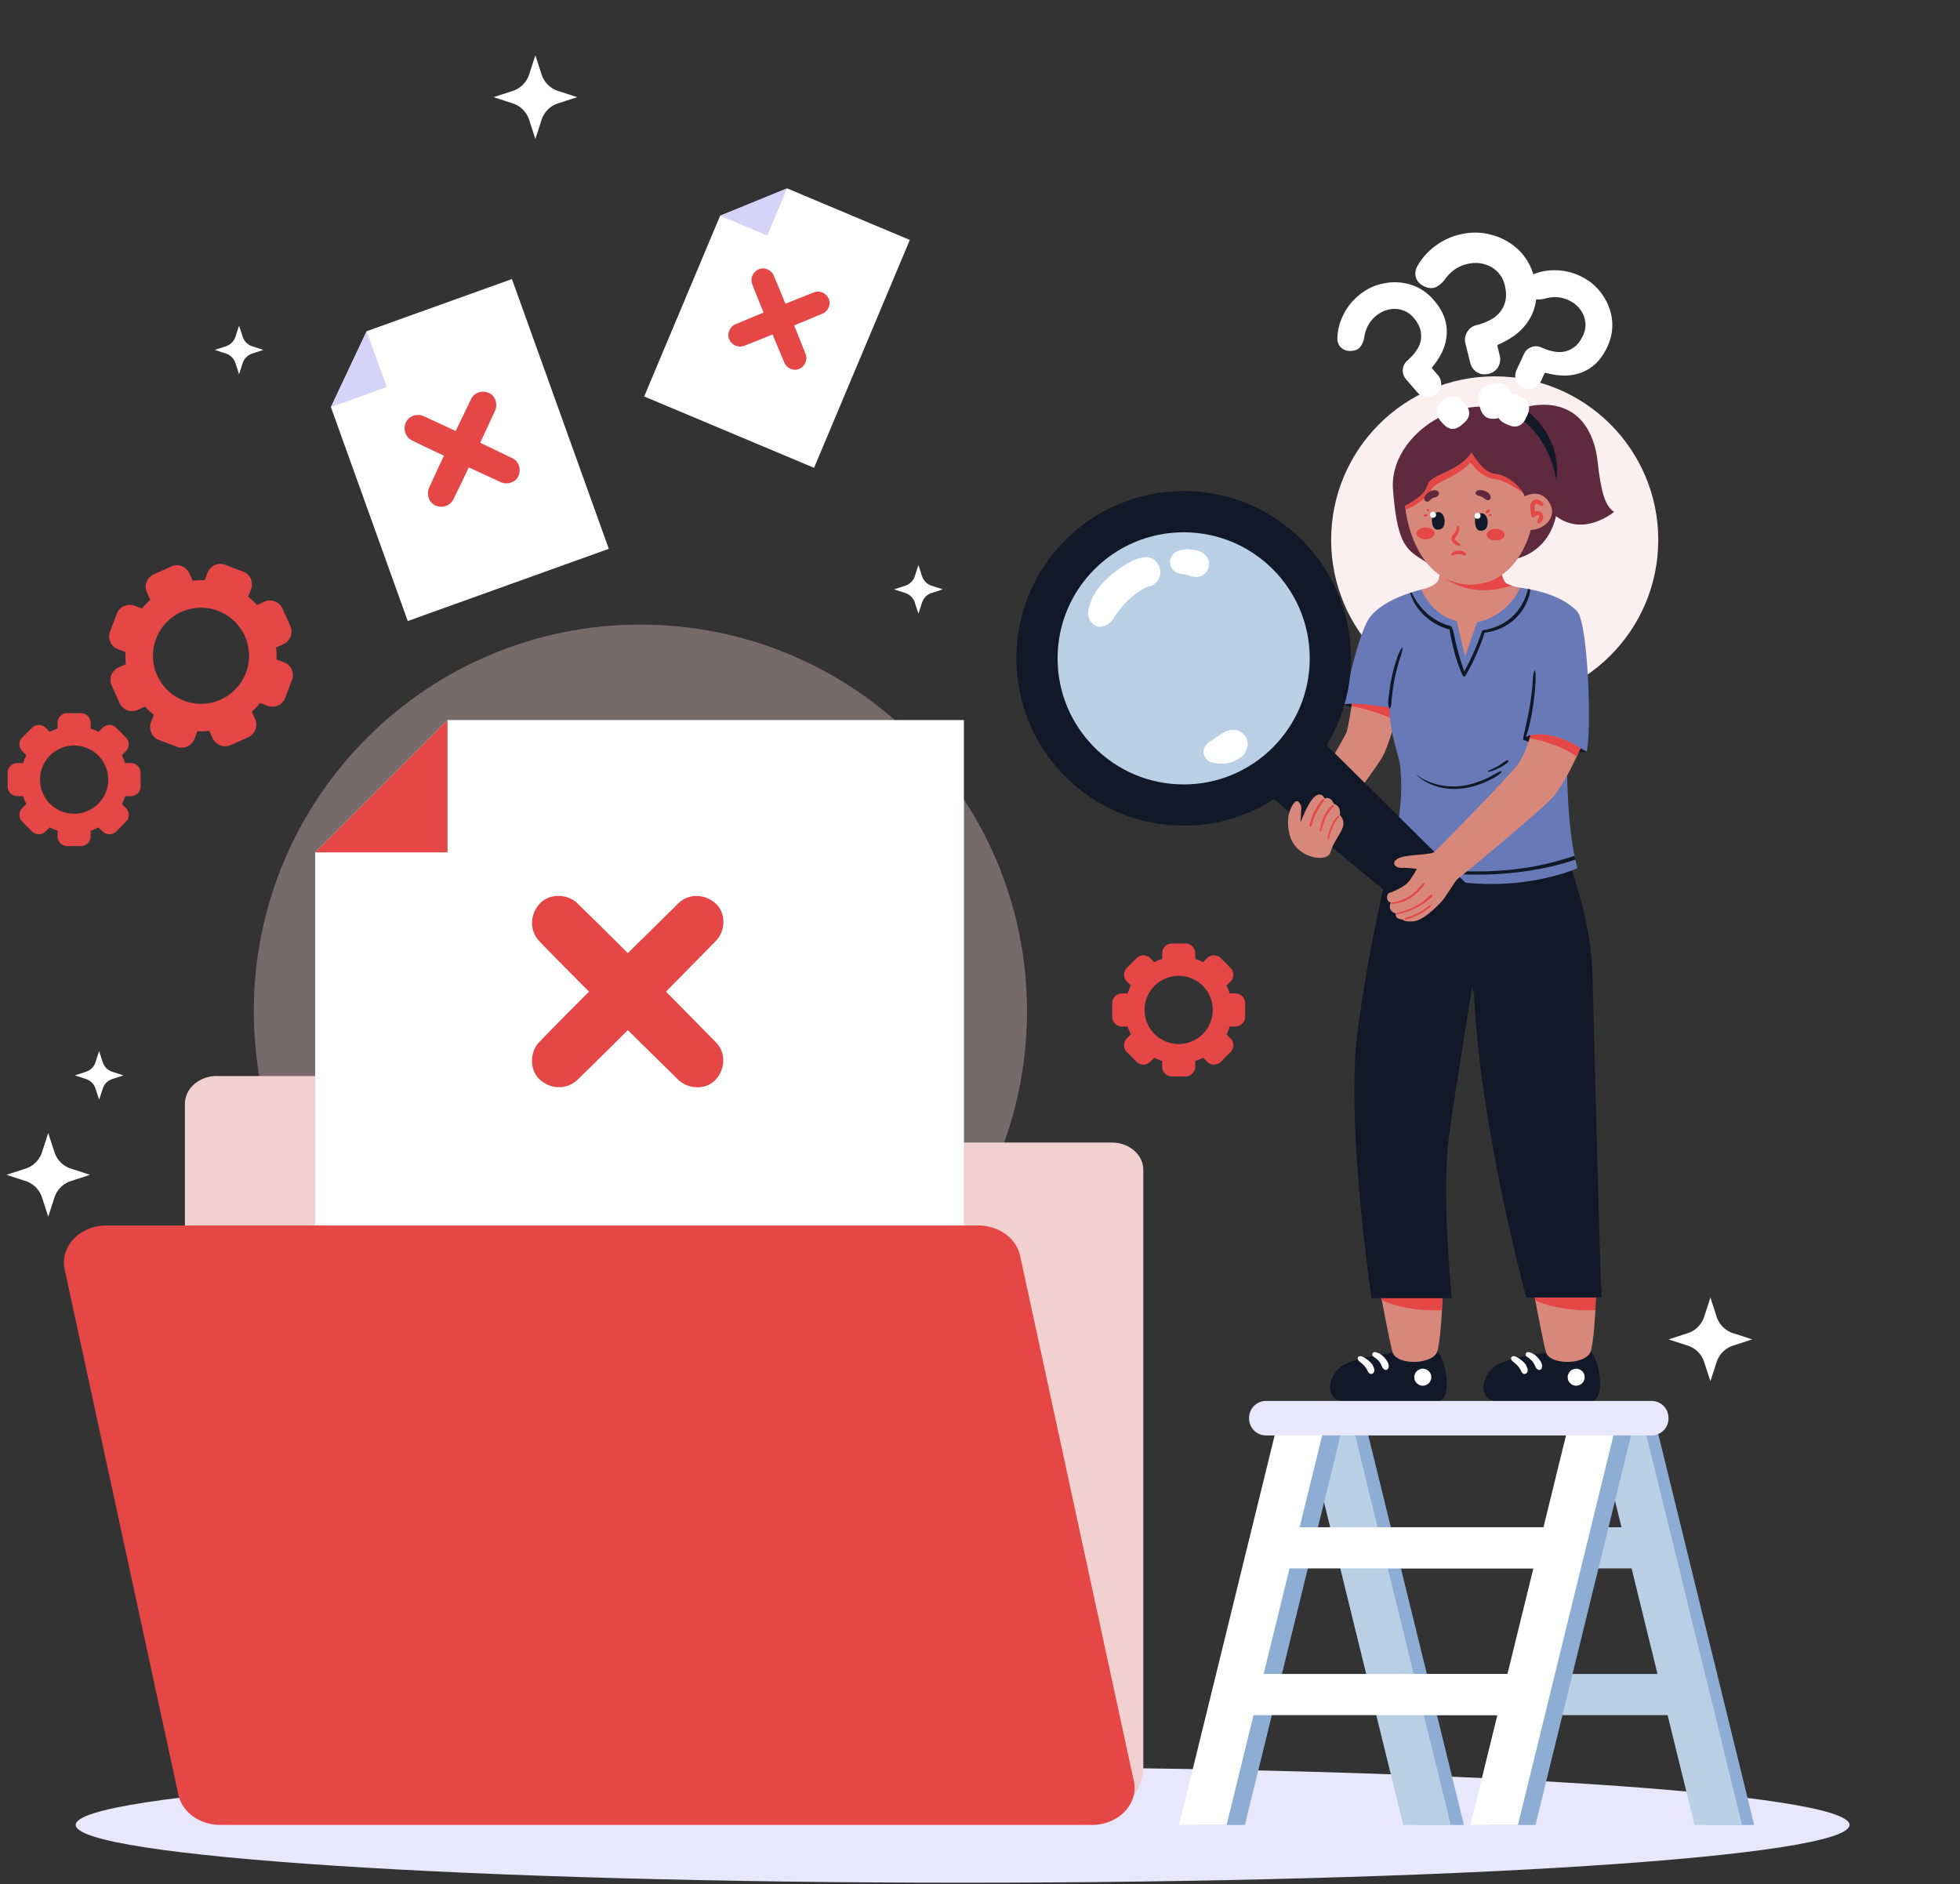 <svg width="284" height="273" fill="none" xmlns="http://www.w3.org/2000/svg"><rect width="100%" height="100%" fill="#333333" stroke="none"/><path d="M216.579 101.93c13.09 0 23.701-10.611 23.701-23.7 0-13.09-10.611-23.7-23.701-23.7-13.089 0-23.7 10.61-23.7 23.7 0 13.089 10.611 23.7 23.7 23.7Z" fill="#FBEFEF"/><path d="M92.792 202.533c30.937 0 56.017-25.079 56.017-56.016 0-30.937-25.08-56.017-56.017-56.017-30.937 0-56.017 25.08-56.017 56.017 0 30.937 25.08 56.016 56.017 56.016Z" fill="#F3D0D0" fill-opacity=".35"/><path d="M139.482 272.793c70.974 0 128.511-3.749 128.511-8.373 0-4.624-57.537-8.373-128.511-8.373-70.975 0-128.511 3.749-128.511 8.373 0 4.624 57.536 8.373 128.511 8.373Z" fill="#E9E7FB"/><path d="m80.858 13.176 2.774.9-2.774.902a3.697 3.697 0 0 0-2.384 2.384l-.901 2.774-.901-2.774a3.697 3.697 0 0 0-2.384-2.384l-2.774-.901 2.774-.901a3.697 3.697 0 0 0 2.384-2.384l.901-2.774.901 2.774a3.697 3.697 0 0 0 2.384 2.384ZM251.12 193.17l2.774.901-2.774.901a3.699 3.699 0 0 0-2.384 2.384l-.901 2.774-.902-2.774a3.696 3.696 0 0 0-2.384-2.384l-2.774-.901 2.774-.901a3.696 3.696 0 0 0 2.384-2.384l.902-2.774.901 2.774a3.699 3.699 0 0 0 2.384 2.384ZM10.274 169.324l2.774.901-2.774.902a3.694 3.694 0 0 0-2.384 2.384l-.901 2.774-.901-2.774a3.694 3.694 0 0 0-2.384-2.384l-2.774-.902 2.774-.901a3.697 3.697 0 0 0 2.384-2.384l.901-2.774.901 2.774a3.697 3.697 0 0 0 2.384 2.384ZM134.99 84.87l1.61.525-1.61.524c-.659.21-1.17.729-1.387 1.387l-.525 1.61-.524-1.61a2.158 2.158 0 0 0-1.387-1.387l-1.61-.524 1.61-.524a2.157 2.157 0 0 0 1.387-1.387l.524-1.611.525 1.61c.21.66.728 1.17 1.387 1.388ZM36.55 50.177l1.61.525-1.61.524a2.16 2.16 0 0 0-1.387 1.387l-.524 1.61-.524-1.61a2.16 2.16 0 0 0-1.387-1.387l-1.61-.524 1.61-.525a2.16 2.16 0 0 0 1.387-1.387l.524-1.61.524 1.61a2.16 2.16 0 0 0 1.387 1.387ZM16.275 155.295l1.61.524-1.61.524a2.158 2.158 0 0 0-1.387 1.387l-.524 1.61-.525-1.61a2.157 2.157 0 0 0-1.386-1.387l-1.611-.524 1.61-.524a2.16 2.16 0 0 0 1.387-1.387l.525-1.611.524 1.611a2.162 2.162 0 0 0 1.387 1.387Z" fill="#fff"/><path d="M224.771 195.901s-5.643.62-7.848 1.853c-2.206 1.234-3.267 5.382.62 5.382h12.7c2.646 0 1.585-5.906.179-7.497l-5.644.262h-.007Z" fill="#111827"/><path d="M222.184 186.98s1.438 7.709 1.834 8.974c.614 1.937 6.04 1.835 6.526-.306.716-3.164.716-9.582.716-9.582l-9.076.921v-.007Z" fill="#D8877B"/><path d="M221.187 197.914a2.301 2.301 0 0 0-.473-.607 5.31 5.31 0 0 0-.64-.486c-.236-.153-.511-.339-.799-.32-.191.013-.389.199-.313.409.032.09.064.173.128.243.038.045.083.083.121.122.039.038.084.07.128.102.007 0 .02.013.032.026 0 0-.006-.007-.025-.013.051.032.089.07.134.108.179.147.345.301.492.473.032.039.058.077.09.109-.109-.121.025.038.044.064.058.09.115.166.167.256.025.044.051.096.07.14 0 .013.006.019.013.019.019.045.032.084.057.128.019.039.045.083.064.122.058.102.141.16.23.217.192.122.441.032.556-.147.198-.3.058-.677-.102-.965h.026ZM223.424 197.705a1.928 1.928 0 0 0-.172-.409 3.432 3.432 0 0 0-.473-.626c-.358-.377-.844-.71-1.368-.761-.134-.013-.275.102-.32.217-.051.116-.038.301.071.384.096.077.198.153.306.224l.071.051s.006 0 .013.006c.038.019.07.058.102.083.16.135.313.282.447.448.013.019.032.038.045.064.032.044.058.089.083.134.058.089.102.185.147.275l.134.281v.013c.007.019.013.038.026.057a.56.56 0 0 0 .109.141c.038.032.076.064.115.102a.383.383 0 0 0 .632-.166c.058-.173.083-.326.026-.505l.006-.013ZM229.574 199.22a1.22 1.22 0 0 0-.32-.544l-.249-.191a1.25 1.25 0 0 0-.62-.167.986.986 0 0 0-.473.109.9.9 0 0 0-.397.256.904.904 0 0 0-.255.396.938.938 0 0 0-.109.473c.013.109.032.217.045.326a1.2 1.2 0 0 0 .319.543l.25.192c.191.109.402.166.62.166a1 1 0 0 0 .473-.108.921.921 0 0 0 .396-.256.921.921 0 0 0 .256-.396.937.937 0 0 0 .108-.473c-.013-.109-.032-.218-.044-.326Z" fill="#fff"/><path d="M222.458 188.425c1.26.562 4.507 1.623 8.706 1.406.096-2.071.096-3.765.096-3.765l-9.076.921s.108.581.274 1.444v-.006Z" fill="#E54646"/><path d="M202.543 195.901s-5.644.62-7.849 1.853c-2.205 1.234-3.266 5.382.62 5.382h12.7c2.646 0 1.585-5.906.179-7.497l-5.644.262h-.006Z" fill="#111827"/><path d="M199.953 186.98s1.438 7.709 1.835 8.974c.613 1.937 6.04 1.835 6.525-.306.716-3.164.716-9.582.716-9.582l-9.076.921v-.007Z" fill="#D8877B"/><path d="M198.964 197.914a2.28 2.28 0 0 0-.473-.607 5.299 5.299 0 0 0-.639-.486c-.237-.153-.512-.339-.799-.32-.192.013-.39.199-.313.409.032.09.063.173.127.243.039.045.084.083.122.122.038.038.083.07.128.102.006 0 .019.013.032.026l-.026-.013c.051.032.09.07.134.108.179.147.345.301.492.473.032.039.058.077.09.109-.109-.121.026.038.045.064.057.09.115.166.166.256.025.044.051.096.07.14 0 .013.007.019.013.019.019.045.032.084.057.128.02.039.045.083.064.122.058.102.141.16.231.217.191.122.441.032.556-.147.198-.3.057-.677-.103-.965h.026ZM201.202 197.705a1.932 1.932 0 0 0-.173-.409 3.432 3.432 0 0 0-.473-.626c-.358-.377-.844-.71-1.368-.761-.134-.013-.275.102-.319.217-.051.116-.039.301.07.384.096.077.198.153.307.224l.07.051s.007 0 .013.006c.038.019.07.058.102.083.16.135.313.282.448.448.012.019.032.038.044.064.032.044.058.089.083.134.058.089.103.185.147.275.045.096.09.191.135.281v.013c.006.019.012.038.025.057a.61.61 0 0 0 .109.141c.038.032.077.064.115.102a.384.384 0 0 0 .633-.166c.057-.173.083-.326.025-.505l.007-.013ZM207.349 199.22a1.21 1.21 0 0 0-.32-.544l-.249-.191a1.25 1.25 0 0 0-.62-.167.986.986 0 0 0-.473.109.898.898 0 0 0-.396.256.898.898 0 0 0-.256.396.938.938 0 0 0-.109.473c.013.109.032.217.045.326.058.211.166.39.32.543l.249.192c.192.109.403.166.62.166a.997.997 0 0 0 .473-.108.915.915 0 0 0 .396-.256.903.903 0 0 0 .256-.396.938.938 0 0 0 .109-.473c-.013-.109-.032-.218-.045-.326Z" fill="#fff"/><path d="M200.228 188.425c1.259.562 4.506 1.623 8.705 1.406.096-2.071.096-3.765.096-3.765l-9.076.921s.109.581.275 1.444v-.006Z" fill="#E54646"/><path d="M227.584 125.598c.716 2.345 2.96 8.462 3.164 15.602.205 7.139 1.023 41.494 1.323 46.8h-10.91s-7.242-26.309-7.645-46.187c0 0-2.627 15.896-3.566 22.838-1.119 8.258.409 23.451.409 23.451h-11.627s-3.771-25.286-2.039-38.542c1.732-13.256 4.692-24.876 4.692-24.876l26.206.92-.007-.006Z" fill="#111827"/><path d="M228.405 128.173c-.333-1.087-.627-1.962-.812-2.576l-13.135-.46-2.569.767.051 2.601s7.747 2.212 16.465-.326v-.006ZM194.707 102.059s3.285 1.604 6.769 1.336c3.477-.269-.23-2.678-.23-2.678l-6.539 1.336v.006Z" fill="#111827"/><path d="M202.555 102.352c.268-.077-.971 4.64-2.039 6.935-.665 1.432-5.81 8.207-5.81 8.207l-4.538-2.755s4.538-7.67 4.922-8.59c.383-.921 1.297-7.568 1.297-7.568l4.743-.69 1.425 4.461Z" fill="#D8877B"/><path d="M196.386 98.582s-.256 1.841-.55 3.713c.882.186 4.346.972 6.347 2.097.319-1.189.486-2.071.371-2.039l-1.234-3.854-1.24-.454-3.694.537Z" fill="#E54646"/><path d="M220.285 85.152c3.631.499 6.539 1.65 8.22 3.407 1.681 1.758 2.141 18.121 1.374 20.338l-.869-.485-1.963 1.86s-.076 9.939 1.528 15.525c0 0-12.694 5.81-27.836-1.067 0 0 2.985-5.127 2.142-13.768-.135-1.374-1.605-4.973-1.528-8.412 0 0-4.436-.843-6.654-.498 0 0 1.988-10.284 3.822-12.656 1.835-2.37 5.887-3.592 7.421-3.975 1.528-.384 4.359.537 4.359.537l6.194-.307 3.784-.499h.006Z" fill="#6779B7"/><path d="M228.261 124.552c-.038-.179-.083-.365-.115-.55a48.263 48.263 0 0 1-3.778 1.093 41.694 41.694 0 0 1-5.759.952c-3.886.371-7.817.243-11.69-.211-1.885-.223-3.752-.53-5.618-.863.498.218.99.422 1.483.608 3.017.652 6.116.99 9.178 1.112 3.963.16 7.958-.141 11.837-.933a34.688 34.688 0 0 0 4.455-1.208h.007Z" fill="#111827"/><path d="m183.744 115.097 27.35 22.608a3.59 3.59 0 0 0 4.928-.339l.467-.505a3.582 3.582 0 0 0-.122-4.973l-25.183-24.947-7.44 8.156Z" fill="#111827"/><path d="M216.797 63.702s.709-4.768 6.347-5.043c5.637-.275 7.881 3.982 8.347 8.207.467 4.225 1.036 6.436 2.391 7.3 0 0-5.465 4.646-9.894-.819-4.43-5.471-7.191-9.638-7.191-9.638v-.007Z" fill="#5F2A3D"/><path d="M220.76 59.12c-3.464 1.245-3.969 4.588-3.969 4.588s2.653 4.002 6.922 9.307c.774-.128 1.368-.819 1.675-2.34 1.297-6.5-2.915-10.303-4.628-11.55v-.006Z" fill="#111827"/><path d="M207.758 82.173c-3.534-2.448-5.209-2-5.918-11.224-.71-9.223 13.748-16.983 20.734-8.137 4.391 5.568 4.781 15.551-2.294 17.987-7.92 2.729-12.528 1.374-12.528 1.374h.006Z" fill="#5F2A3D"/><path d="M171.511 119.634c13.39 0 24.244-10.855 24.244-24.244 0-13.39-10.854-24.243-24.244-24.243-13.389 0-24.243 10.854-24.243 24.243s10.854 24.244 24.243 24.244Z" fill="#111827"/><path d="M171.51 113.66c10.088 0 18.267-8.179 18.267-18.268 0-10.088-8.179-18.267-18.267-18.267-10.089 0-18.268 8.179-18.268 18.267 0 10.089 8.179 18.268 18.268 18.268Z" fill="#B9CFE6"/><path d="M208.775 81.5s-.051 1.324-.307 2.398c-.256 1.073-2.525 1.527-2.525 1.527s1.554 3.822 5.126 4.538l1.221 5.152 1.732-4.947s4.168-.627 6.258-5.011c0 0-.805-.083-1.873-.544-1.067-.46-1.023-3.566-1.023-3.566l-8.616.46.007-.006ZM186.91 121.112c-.671-2.397 0-3.975.562-4.742.563-.767 1.023.204 1.068.511.051.307-.103 2.346-.103 2.346s.409-1.272 1.221-2.704c.812-1.432 1.732-1.885 2.295-.818 0 0 .818-.46 1.323.767 0 0 1.067.204.869 1.63 0 0 .716.613.46 1.63-.255 1.016-1.374 2.192-1.834 3.771-.46 1.579-4.954.856-5.861-2.397v.006Z" fill="#D8877B"/><path d="M229.88 108.905c-1.566.421-8.373-1.26-9.255-1.758 0 0 .479-.48 1.144-.614l4.129 1.055 1.681.403 1.425.434.87.486.006-.006Z" fill="#111827"/><path d="M221.776 106.533s-.715 2.627-1.834 4.206c-1.119 1.578-11.575 12.259-12.131 12.719-.563.46-4.232.307-5.306.972-1.067.664-.204 1.374.614 1.323.818-.052 2.192.153 2.192.153s-.869 1.528-1.374 2.039c-.505.511-2.039 1.272-2.601 1.425-.563.154-.46 1.426.204 1.375 0 0-.664 1.169.716 1.629 0 0-.307.767 1.023.87 0 0 .051.358 1.476.255 1.426-.102 3.209-1.936 3.976-2.703.767-.767 2.09-3.164 2.448-3.414.358-.255 12.08-9.887 13.864-11.926 1.783-2.039 3.975-7.038 3.975-7.038s-3.72-2.601-7.242-1.885Z" fill="#D8877B"/><path d="M219.019 84.84a9.764 9.764 0 0 1-.607-.23c-1.067-.46-1.022-3.567-1.022-3.567l-4.628.25-2.825.453-1.259.94c-.019.16-.045.326-.071.498.953.863 4.558 3.586 10.412 1.662v-.006Z" fill="#E54646"/><path d="M220.957 71.915s2.16-1.278 3.521.876c1.362 2.16-.856 3.995-2.678 3.995 0 0-1.719 7.618-8.309 7.906-6.551.281-9.377-6.43-9.907-11.396 0 0 2.953-1.394 3.279-2.992.326-1.597 4.359-1.77 6.372-4.71 0 0 1.554 2.94 3.458 3.1 1.911.153 3.816 2.135 4.257 3.221h.007Z" fill="#D8877B"/><path d="M216.699 68.694c-1.911-.154-3.458-3.1-3.458-3.1-2.013 2.94-6.046 3.113-6.372 4.71-.326 1.598-3.279 2.992-3.279 2.992.019.166.038.332.064.505 1.144-.262 3.215-1.72 3.694-2.813.537-1.22 3.803-1.777 5.714-3.995 0 0 1.413 2.18 3.477 2.41 1.611.18 3.273 1.49 4.149 2.014-.71-1.106-2.346-2.59-3.989-2.723ZM223.616 73.155c.071-.172-.089-.351-.21-.454a1.249 1.249 0 0 0-.473-.268c-.326-.102-.716-.039-.946.23-.211.243-.256.582-.237.895.019.396.07.792.134 1.182.032.218.365.294.499.135.134-.16.441-.365.62-.141.077.096.032.243-.019.339-.045.083-.103.153-.147.23a1.17 1.17 0 0 0-.103.281c-.032.134.09.275.231.23.306-.096.498-.32.6-.626a.86.86 0 0 0-.147-.838c-.262-.306-.658-.345-.997-.21-.013-.154-.038-.301-.044-.454-.007-.192-.032-.448.095-.595.301-.351.946.588 1.157.083l-.013-.019ZM221.775 106.533s-.038.153-.115.396c.582.185 4.123.774 6.801 2.691.345-.722.556-1.202.556-1.202s-3.72-2.601-7.242-1.885ZM206.256 127.984c-.199.096-.346.32-.486.486-.16.185-.32.377-.492.549a5.26 5.26 0 0 1-1.074.844c-.774.467-1.624.799-2.518.927-.096.013-.077.179.025.172.933-.063 1.86-.325 2.653-.837.383-.249.747-.53 1.067-.856.192-.192.371-.397.55-.601.153-.173.358-.345.441-.563.038-.102-.083-.159-.166-.127v.006ZM207.292 129.67c-.358.307-.69.64-1.068.921-.377.281-.779.53-1.195.748-.831.441-1.738.741-2.659.939-.121.026-.07.205.051.186a9.385 9.385 0 0 0 2.736-.908c.435-.217.85-.467 1.246-.741.39-.269.806-.563 1.125-.914.141-.16-.07-.365-.23-.231h-.006ZM207.303 131.127c-.313.102-.563.371-.825.556a8.893 8.893 0 0 1-1.847.991c-.332.128-.69.223-1.023.358-.096.038-.102.217.026.204.351-.045.703-.179 1.029-.307a9.13 9.13 0 0 0 .984-.453c.32-.167.627-.352.927-.556.275-.186.639-.397.793-.697.025-.045-.013-.109-.071-.09l.007-.006ZM191.77 115.794c-.16 0-.268.153-.364.268-.122.141-.23.3-.333.454-.23.332-.428.677-.607 1.035a9.66 9.66 0 0 0-.454 1.055c-.07.185-.127.371-.185.556-.051.166-.147.39-.083.556.038.096.141.128.224.058.121-.109.134-.307.179-.461a8.327 8.327 0 0 1 .626-1.63 9.62 9.62 0 0 1 .562-.952c.109-.16.224-.319.339-.479.083-.122.211-.25.179-.409-.006-.039-.045-.058-.077-.058l-.006.007ZM193.167 116.659c-.16 0-.269.128-.371.236a4.179 4.179 0 0 0-.352.403 4.952 4.952 0 0 0-.549.895c-.16.338-.301.69-.403 1.048-.058.192-.102.39-.147.588-.045.192-.109.39-.109.588 0 .09.135.134.173.045.083-.154.115-.333.166-.505.051-.173.102-.345.16-.511.121-.365.249-.729.415-1.074.141-.294.307-.582.505-.844.096-.134.205-.256.32-.377.102-.109.268-.205.3-.364.013-.064-.025-.135-.102-.135l-.006.007ZM194.022 118.196c-.147-.012-.25.103-.339.205a3.131 3.131 0 0 0-.288.364 4.681 4.681 0 0 0-.473.882c-.128.301-.236.607-.339.914-.089.288-.287.678-.153.972.045.096.179.038.185-.051 0-.173.02-.32.071-.486.051-.147.096-.301.147-.448.102-.294.204-.588.332-.875a5.01 5.01 0 0 1 .422-.767c.089-.134.192-.256.294-.377.077-.09.173-.167.173-.301 0-.019-.02-.032-.032-.032Z" fill="#E54646"/><path d="M203.157 93.845c-.454.556-.652 1.303-.876 1.975-.256.76-.454 1.546-.62 2.326-.16.735-.281 1.477-.364 2.224-.077.678-.288 1.579-.007 2.225.026.057.115.051.141 0 .147-.281.166-.601.192-.914a28.273 28.273 0 0 1 .492-3.484c.153-.741.345-1.47.549-2.198.199-.697.518-1.4.576-2.123 0-.038-.058-.063-.083-.031ZM219.717 89.468a7.397 7.397 0 0 0 1.566-2.358c.185-.435.345-.895.409-1.362.013-.108.032-.223.051-.338-.115-.026-.23-.045-.345-.064-.026.121-.051.243-.09.358-.147.434-.275.863-.473 1.278a7.715 7.715 0 0 1-1.514 2.18 7.54 7.54 0 0 1-2.186 1.502 8.307 8.307 0 0 1-1.234.428c-.217.057-.441.115-.665.16-.102.019-.192.032-.275.057-.089 0-.179.032-.217.14-.703 2.014-1.54 3.957-2.569 5.824-.377-.953-.652-1.944-.921-2.934a39.01 39.01 0 0 1-.415-1.688c-.122-.517-.186-1.13-.422-1.604 0-.006-.013-.013-.019-.02a.245.245 0 0 0-.007-.114c-.083-.243-.53-.288-.741-.358a8.355 8.355 0 0 1-3.1-1.88c-.831-.798-1.515-1.789-2.02-2.837-.064.019-.134.045-.198.064.607 2.077 2.199 3.777 4.142 4.736.256.128.524.236.792.332.237.084.525.205.787.218 0 .268.076.543.121.811.058.307.121.608.185.914.128.563.256 1.132.403 1.688a23.623 23.623 0 0 0 1.195 3.317c.071.16.313.134.39 0 1.132-1.981 2.097-4.09 2.781-6.27.3.013.671-.09.894-.134a6.543 6.543 0 0 0 1.349-.448 7.436 7.436 0 0 0 2.346-1.591v-.007ZM222.407 97.142s-.044-.038-.057-.006c-.294.665-.243 1.508-.307 2.224a43.568 43.568 0 0 1-.32 2.589c-.249 1.668-.671 3.285-.997 4.94a.16.16 0 0 0 .307.084c.588-1.586.895-3.305 1.144-4.973.122-.799.205-1.604.269-2.41.032-.409.057-.812.064-1.22.006-.429.038-.825-.109-1.228h.006ZM217.461 111.748c-.486.166-.914.447-1.362.69-.505.275-1.029.518-1.566.722-1.041.397-2.128.684-3.24.767-2.084.154-4.302-.383-5.989-1.636-.019-.013-.045.019-.026.032 1.63 1.477 3.771 2.097 5.951 1.975a11.134 11.134 0 0 0 3.349-.722 13.91 13.91 0 0 0 1.541-.697c.511-.268 1.041-.55 1.431-.984.051-.058 0-.173-.083-.147h-.006Z" fill="#111827"/><path d="M218.137 110.285c-.396.269-.78.544-1.195.774-.237.127-.48.236-.716.358-.224.115-.486.198-.678.364-.013.013 0 .025.013.025.224.032.46-.057.671-.115.224-.063.435-.153.639-.249a6.596 6.596 0 0 0 1.247-.697c.14-.102.466-.274.447-.479-.025-.243-.332-.051-.428.013v.006ZM213.766 141.374v-1.068c0-.319.083-.748-.071-1.035-.07-.128-.249-.115-.326 0-.095.147-.102.332-.108.505-.013.192-.019.383-.026.575-.013.358-.013.71-.006 1.067.013.729.013 1.471.198 2.18.057.211.332.147.351-.051.071-.722 0-1.451-.006-2.173h-.006ZM210.083 152.769c.301-1.47.627-2.94.978-4.397.364-1.502.825-3.004 1.08-4.525.007-.052-.07-.096-.096-.039-.517 1.221-.837 2.531-1.182 3.816a87.371 87.371 0 0 0-.965 4.014 105.968 105.968 0 0 0-1.426 8.13c-.728 5.408-1.093 10.911-.958 16.363.07 2.959.236 5.931.652 8.865-2.877-.006-5.746-.019-8.623-.013h-1.246c.025.186.045.365.07.537 3.292 0 6.577 0 9.869-.012h1.885l-.038-.499h-1.464c-.236-2.601-.473-5.203-.568-7.817a105.462 105.462 0 0 1-.007-8.169c.217-5.445.953-10.897 2.039-16.234v-.02ZM231.945 184.965h-2.039a.21.21 0 0 0 .045-.134c-.147-3.612-.332-7.21-.358-10.828-.013-1.777 0-3.554.064-5.331.064-1.796.237-3.579.288-5.375.096-3.528-.563-7.005-.723-10.521-.076-1.757.001-3.509.013-5.266a62.492 62.492 0 0 0-.185-5.248c-.307-3.861-.895-7.785-2.09-11.479-.038-.128-.23-.077-.198.057.773 3.432 1.489 6.852 1.815 10.361.16 1.719.256 3.439.262 5.165.013 1.751-.083 3.502-.058 5.253.045 3.522.736 6.993.761 10.515.013 1.764-.147 3.522-.243 5.286a98.814 98.814 0 0 0-.172 5.33c-.013 4.027.159 8.06.396 12.081 0 .057.025.102.057.134l-6.634.019h-2.563c.045.179.089.345.128.505 3.183 0 6.359.013 9.542.019h1.918l-.019-.556-.007.013ZM209.311 75.361c-.039-.453-.224-.894-.569-1.073a.633.633 0 0 0-.32-.07.442.442 0 0 0-.224.019.585.585 0 0 0-.306.12l-.16.142a.848.848 0 0 0-.192.377c-.141.652-.045 1.975.92 1.86.224-.026.448-.115.589-.288.21-.256.3-.671.268-1.08l-.006-.007ZM215.551 75.522c-.039-.454-.224-.895-.569-1.074a.631.631 0 0 0-.32-.07.438.438 0 0 0-.223.019.587.587 0 0 0-.307.121l-.16.14a.848.848 0 0 0-.192.378c-.14.652-.044 1.975.921 1.86.223-.026.447-.115.588-.288.211-.255.3-.67.268-1.08l-.006-.006Z" fill="#111827"/><path d="M211.555 78.832a2.49 2.49 0 0 0-.281-.236c-.096-.064-.192-.115-.275-.198-.166-.154-.268-.365-.102-.556.198-.224.345-.46.447-.742.083-.243.192-.607.064-.85-.057-.102-.211-.096-.268 0-.083.134-.083.313-.128.46a1.989 1.989 0 0 1-.179.416 2.357 2.357 0 0 1-.269.358c-.127.134-.236.275-.255.466-.032.3.128.595.351.787.109.095.237.178.365.242.14.064.274.083.428.09.115.006.179-.154.096-.23l.006-.007Z" fill="#E54646"/><path d="M214.521 74.618a.374.374 0 0 0-.116-.191l-.089-.07a.442.442 0 0 0-.217-.058.37.37 0 0 0-.166.038.325.325 0 0 0-.141.09.337.337 0 0 0-.09.14.38.38 0 0 0-.038.167c0 .038.013.076.013.115.019.076.057.14.115.191l.089.07a.447.447 0 0 0 .218.058.373.373 0 0 0 .166-.038.327.327 0 0 0 .14-.09.294.294 0 0 0 .09-.14.366.366 0 0 0 .038-.166c0-.039-.012-.077-.012-.116Z" fill="#fff"/><path d="M207.859 77.285c0 .467-.582.844-1.298.844-.716 0-1.297-.377-1.297-.844 0-.466.581-.844 1.297-.844s1.298.377 1.298.844ZM218.015 77.469c0 .466-.582.843-1.298.843-.715 0-1.297-.377-1.297-.843 0-.467.582-.844 1.297-.844.716 0 1.298.377 1.298.844ZM215.816 73.858a.198.198 0 0 0-.186-.05c-.012 0-.032.012-.044.018-.02 0-.032.013-.045.026-.007 0-.019.013-.026.02l-.006.005-.038.039-.077.077s-.039.044-.058.076l-.019.045c0 .006-.006.013-.013.026v.012c0 .007-.006.013-.006.02-.006.012-.013.025-.013.038 0 .038 0 .07.019.102.013.02.032.038.051.051.007 0 .013.007.026.013a.15.15 0 0 0 .128 0 .299.299 0 0 0 .064-.032l.045-.02s.057-.037.076-.057l.071-.07.038-.038.006-.007c.013-.012.019-.025.032-.038l.026-.07a.183.183 0 0 0-.051-.186ZM216.138 74.612s-.007-.02-.013-.032a.08.08 0 0 0-.032-.032c-.007-.006-.019-.013-.026-.013a.12.12 0 0 0-.044-.013h-.058s-.019-.012-.032-.012h-.064c-.019 0-.038 0-.057.012-.026.007-.045.02-.071.032a.09.09 0 0 0 0 .16.233.233 0 0 0 .071.032c.019 0 .038.007.057.013.019 0 .038.006.058 0h.096s.019-.013.031-.013c.013 0 .032-.012.039-.019a.122.122 0 0 0 .045-.064V74.6v.013Z" fill="#E54646"/><path d="M208.073 74.472a.366.366 0 0 0-.115-.192l-.089-.07a.446.446 0 0 0-.218-.058.373.373 0 0 0-.166.039.327.327 0 0 0-.14.09.328.328 0 0 0-.09.14.38.38 0 0 0-.038.166c0 .038.013.077.013.115.019.077.057.14.115.192l.089.07c.07.038.141.058.217.058a.378.378 0 0 0 .167-.039.328.328 0 0 0 .14-.09.295.295 0 0 0 .09-.14.38.38 0 0 0 .038-.166c0-.038-.013-.077-.013-.115Z" fill="#fff"/><path d="M207.1 73.889s-.013-.02-.026-.032c-.019-.02-.038-.026-.057-.032h.019l-.051-.02-.013-.012a.193.193 0 0 0-.038-.032s-.013 0-.02-.006c-.019-.013-.032-.026-.057-.032h-.045.007c-.026 0-.045 0-.064.019-.007.006-.013.019-.02.025-.006.013-.012.02-.012.032v.039c0 .025 0 .044.012.07v.006a.14.14 0 0 0 .039.064s.006.013.013.013a.363.363 0 0 0 .095.07s.013 0 .02.007a.203.203 0 0 0 .083.025.128.128 0 0 0 .102-.044c.019-.026.045-.058.038-.09 0-.025 0-.051-.019-.077l-.006.007ZM206.813 74.56s-.038-.025-.063-.032a.315.315 0 0 1-.077-.012h-.09c-.083 0-.166 0-.236.044a.152.152 0 0 0-.064.166.158.158 0 0 0 .141.11h.038c.026 0 .051 0 .077-.007.019 0 .038-.007.057-.013h.115a.15.15 0 0 0 .071-.02c.044-.018.083-.05.089-.101a.127.127 0 0 0-.058-.122v-.013Z" fill="#E54646"/><path d="M208.409 71.8a.46.46 0 0 0 .102-.217.36.36 0 0 0-.045-.243c-.032-.045-.064-.096-.102-.134a.616.616 0 0 0-.269-.147c-.134-.051-.3-.026-.434 0a1.806 1.806 0 0 0-.537.198c-.16.09-.326.198-.441.339-.154.179-.32.428-.32.664 0 .34.365.531.652.378.128-.07.224-.199.339-.294-.032.025-.07.05-.102.076.051-.038.102-.083.153-.121.09-.07.192-.122.294-.166.083-.032.173-.064.262-.084a.878.878 0 0 0 .256-.095.603.603 0 0 0 .172-.141v-.006s-.006.006 0-.007h.02ZM208.41 71.806s.058-.07.038-.05a.227.227 0 0 0-.038.05ZM215.794 72.428c-.039.013-.026.013 0 0ZM213.971 71.71c-.007 0-.013-.006-.02-.013 0 0 .013.007.026.02l-.006-.007Z" fill="#5F2A3D"/><path d="M215.907 71.71c-.192-.313-.525-.511-.87-.613a1.793 1.793 0 0 0-.524-.083c-.224 0-.454.025-.613.191-.16.16-.103.377.057.505.045.039.09.064.147.084.032.012.058.019.09.025.064.013.127.026.198.051l.172.058c.032.013.058.025.09.032-.141-.045-.032-.013.006.006.115.058.23.128.339.205l.013.012-.019-.019c.044.045.102.083.159.122.051.032.103.07.16.096.051.025.109.05.166.07.039.013.09.019.128.019.07 0 .122-.026.186-.051.006 0 .012 0 .025-.013l-.025.013c.006 0 .012 0 .019-.007h.012a.418.418 0 0 0 .058-.044c.185-.173.147-.46.026-.659Z" fill="#5F2A3D"/><path d="M215.012 72.18c.032.026.065.065 0 0ZM213.971 71.709c.013.007.032.02 0 0Z" fill="#5F2A3D"/><path d="M212.148 79.958a1.507 1.507 0 0 0-.863-.179c-.345.026-.664.14-.926.371-.173.16.051.435.249.32a1.44 1.44 0 0 1 .703-.198c.064 0 .134 0 .198.012H211.56a.706.706 0 0 1 .115.026c.154.038.256.096.377.134.077.026.173.058.25.026.012 0 .044-.032.057-.039.019-.019.039-.032.051-.064.077-.179-.121-.338-.255-.415l-.007.006ZM212.358 80.438l-.006.013c.019-.013.013-.013.006-.013Z" fill="#E54646"/><path d="M168.103 82.596c-.128-.959-1.048-1.981-2.115-1.866a6.001 6.001 0 0 0-2.282.722c-.364.198-.722.415-1.068.645a16.078 16.078 0 0 0-2.422 1.944c-.709.703-1.381 1.495-1.822 2.396a8.894 8.894 0 0 0-.607 1.592c-.128.467-.16.92-.032 1.387.198.728.869 1.457 1.7 1.393.563-.044 1.036-.243 1.445-.639.23-.224.383-.492.562-.76.199-.3.409-.582.627-.87.217-.268.428-.543.639-.818l-.345.441a11.736 11.736 0 0 1 1.949-1.95c.582-.428 1.202-.837 1.847-1.156.128-.039.25-.09.384-.109.479-.07 1.067-.575 1.285-.99a2.23 2.23 0 0 0 .255-1.375v.013ZM175.172 81.503a.946.946 0 0 0-.128-.473.903.903 0 0 0-.236-.41.652.652 0 0 0-.179-.217l-.377-.294s-.051-.031-.077-.05a2.072 2.072 0 0 0-.601-.256 4.176 4.176 0 0 0-.409-.09 9.517 9.517 0 0 0-.843-.115c-.141-.013-.275-.025-.416-.013-.275.032-.55.064-.818.122-.064.013-.134.032-.198.045-.102.025-.185.064-.294.108-.205.09-.422.211-.575.384-.282.326-.512.741-.493 1.189.02.415.154.914.493 1.188.242.192.46.384.779.46.052.013.109.02.16.026.141.02.275.045.409.077.154.038.313.057.473.09.16.031.313.076.467.127.07.026.147.051.217.077.077.032.166.045.249.057h-.025.038c.071.013.141.026.211.032.102.02.198.032.294.032.096.007.192 0 .288-.032a.956.956 0 0 0 .473-.127.909.909 0 0 0 .409-.237 1.16 1.16 0 0 0 .192-.153l.032-.032c.319-.333.504-.787.511-1.247 0-.096-.019-.166-.032-.28l.006.012ZM180.713 107.262a1.57 1.57 0 0 0-.364-.691c-.371-.479-.965-.837-1.598-.799-.064 0-.128 0-.192.007-.46.019-.837.128-1.227.345-.147.077-.281.16-.422.262a4.85 4.85 0 0 1-.39.249 4.005 4.005 0 0 0-.46.326c-.53.384-1.176.659-1.489 1.259a1.496 1.496 0 0 0-.166.908c.044.332.179.562.39.818.447.537 1.105.607 1.751.671.287.026.575.039.856.019.48-.025.908-.153 1.349-.332.345-.141.588-.236.863-.447.339-.256.645-.48.831-.882.096-.211.179-.422.268-.633a2.061 2.061 0 0 0 0-1.08Z" fill="#fff"/><path d="M212.117 264.421h-6.884l-14.221-57.966h6.877l14.228 57.966ZM254.176 264.421h-6.884l-14.222-57.966h6.884l14.222 57.966Z" fill="#8EADD5"/><path d="M210.207 264.421h-6.884l-14.221-57.966h6.877l14.228 57.966Z" fill="#B9CFE6"/><path d="M173.5 264.421h6.884l14.221-57.966h-6.884L173.5 264.421Z" fill="#8EADD5"/><path d="M252.418 264.421h-6.884l-14.222-57.966h6.878l14.228 57.966Z" fill="#B9CFE6"/><path d="M198.272 227.252h40.683v-5.963h-40.683v5.963ZM204.696 248.512h40.683v-5.964h-40.683v5.964Z" fill="#B9CFE6"/><path d="M170.846 264.421h6.884l14.221-57.966h-6.884l-14.221 57.966Z" fill="#fff"/><path d="M215.607 264.421h6.884l14.222-57.966h-6.884l-14.222 57.966Z" fill="#8EADD5"/><path d="M213.059 264.421h6.883l14.222-57.966h-6.878l-14.227 57.966Z" fill="#fff"/><path d="M224.992 221.289h-40.683v5.964h40.683v-5.964ZM218.566 242.547h-40.683v5.963h40.683v-5.963Z" fill="#fff"/><path d="M239.31 202.988h-55.87a2.448 2.448 0 0 0-2.448 2.448v.103a2.448 2.448 0 0 0 2.448 2.448h55.87a2.448 2.448 0 0 0 2.448-2.448v-.103a2.448 2.448 0 0 0-2.448-2.448Z" fill="#E9E7FB"/><path d="M31.431 155.913h45.573c1.521 0 2.953.595 3.905 1.624l6.437 6.928c.632.684 1.591 1.08 2.608 1.08h71.145c2.519 0 4.564 1.771 4.564 3.957v86.364c0 4.717-4.41 8.539-9.843 8.539H33.681c-3.81 0-6.89-2.678-6.89-5.982v-98.489c0-2.225 2.077-4.034 4.647-4.034l-.007.013Z" fill="#F3D0D0"/><path d="m64.847 104.332-19.175 19.175v73.479h93.996v-92.654H64.847Z" fill="#fff"/><path d="M64.847 123.507v-19.175l-19.175 19.175h19.175ZM15.447 177.562h126.286c2.979 0 5.529 1.841 6.079 4.379l16.478 76.118c.715 3.305-2.206 6.36-6.079 6.36H31.924c-2.978 0-5.528-1.841-6.078-4.378L9.368 183.922c-.716-3.304 2.205-6.36 6.079-6.36ZM96.503 143.68c2.403-2.435 4.8-4.877 7.204-7.319 1.412-1.438 1.54-4.026 0-5.439-1.528-1.4-3.931-1.534-5.44 0-2.435 2.391-4.87 4.787-7.299 7.184-2.403-2.403-4.82-4.8-7.26-7.171-1.42-1.464-4.098-1.534-5.504 0-1.445 1.572-1.515 3.943 0 5.503a640.936 640.936 0 0 0 7.152 7.242 638.9 638.9 0 0 0-7.146 7.235c-1.463 1.419-1.534 4.097 0 5.503 1.573 1.445 3.944 1.515 5.504 0a625.859 625.859 0 0 0 7.254-7.165c2.429 2.397 4.858 4.788 7.293 7.178 1.438 1.413 4.027 1.541 5.439 0 1.4-1.527 1.534-3.931 0-5.439a3732.483 3732.483 0 0 0-7.197-7.312ZM18.96 110.565h-.825a7.743 7.743 0 0 0-.473-1.137l.582-.582c.55-.55.55-1.444 0-1.994l-1.394-1.393a1.411 1.411 0 0 0-1.994 0l-.582.581a7.816 7.816 0 0 0-1.137-.473v-.824c0-.78-.633-1.413-1.413-1.413H9.755c-.78 0-1.412.633-1.412 1.413v.824a7.81 7.81 0 0 0-1.138.473l-.582-.581a1.411 1.411 0 0 0-1.994 0l-1.393 1.393c-.55.55-.55 1.444 0 1.994l.581.582a7.74 7.74 0 0 0-.472 1.137H2.52c-.78 0-1.413.633-1.413 1.413v1.969c0 .779.633 1.412 1.413 1.412h.825c.127.396.287.774.472 1.138l-.581.582a1.412 1.412 0 0 0 0 1.994l1.393 1.393c.55.55 1.445.55 1.994 0l.582-.581a7.81 7.81 0 0 0 1.138.473v.824c0 .78.633 1.413 1.412 1.413h1.969c.78 0 1.413-.633 1.413-1.413v-.824a7.816 7.816 0 0 0 1.137-.473l.582.581c.55.55 1.444.55 1.994 0l1.393-1.393c.55-.55.55-1.445 0-1.994l-.581-.582c.185-.364.345-.742.473-1.138h.824c.78 0 1.413-.633 1.413-1.412v-1.969c0-.78-.633-1.413-1.413-1.413Zm-8.22 7.338a4.94 4.94 0 1 1 0-9.881 4.94 4.94 0 0 1 4.94 4.94 4.94 4.94 0 0 1-4.94 4.941ZM179.008 143.942h-.824a7.799 7.799 0 0 0-.473-1.137l.581-.582c.55-.55.55-1.444 0-1.994l-1.393-1.394a1.413 1.413 0 0 0-1.994 0l-.582.582a7.765 7.765 0 0 0-1.138-.473v-.824c0-.78-.632-1.413-1.412-1.413h-1.969c-.78 0-1.412.633-1.412 1.413v.824a7.765 7.765 0 0 0-1.138.473l-.582-.582a1.413 1.413 0 0 0-1.994 0l-1.393 1.394c-.55.55-.55 1.444 0 1.994l.581.582a7.799 7.799 0 0 0-.473 1.137h-.824c-.78 0-1.413.633-1.413 1.413v1.969c0 .779.633 1.412 1.413 1.412h.824c.128.396.288.774.473 1.138l-.581.582a1.411 1.411 0 0 0 0 1.994l1.393 1.393c.55.55 1.445.55 1.994 0l.582-.582c.364.186.741.346 1.138.473v.825c0 .78.632 1.413 1.412 1.413h1.969c.78 0 1.412-.633 1.412-1.413v-.825a7.552 7.552 0 0 0 1.138-.473l.582.582c.549.55 1.444.55 1.994 0l1.393-1.393c.55-.55.55-1.445 0-1.994l-.581-.582a7.81 7.81 0 0 0 .473-1.138h.824c.78 0 1.413-.633 1.413-1.412v-1.969c0-.78-.633-1.413-1.413-1.413Zm-8.219 7.332a4.94 4.94 0 0 1-4.941-4.941 4.94 4.94 0 1 1 9.881 0 4.94 4.94 0 0 1-4.94 4.941ZM41.153 95.96l-1.087-.408c.026-.582.007-1.164-.057-1.74l1.061-.478a1.994 1.994 0 0 0 .997-2.634l-1.138-2.525a1.994 1.994 0 0 0-2.633-.997l-1.061.48a10.16 10.16 0 0 0-1.266-1.19l.41-1.086a1.986 1.986 0 0 0-1.157-2.563l-2.589-.984a1.986 1.986 0 0 0-2.563 1.157l-.41 1.086a11.266 11.266 0 0 0-1.738.058l-.48-1.061a1.994 1.994 0 0 0-2.632-.997l-2.525 1.138a1.994 1.994 0 0 0-.997 2.633l.48 1.06c-.43.39-.825.806-1.19 1.266l-1.086-.409a1.986 1.986 0 0 0-2.563 1.157l-.985 2.589a1.986 1.986 0 0 0 1.157 2.563l1.087.409c-.026.582-.007 1.163.057 1.739l-1.06.479a1.994 1.994 0 0 0-.998 2.633l1.138 2.525a1.993 1.993 0 0 0 2.633.997l1.061-.479c.384.428.806.824 1.266 1.189l-.41 1.086a1.985 1.985 0 0 0 1.158 2.563l2.588.985a1.986 1.986 0 0 0 2.563-1.157l.41-1.087a11.33 11.33 0 0 0 1.738-.057l.48 1.061a1.995 1.995 0 0 0 2.633.997l2.524-1.138a1.994 1.994 0 0 0 .998-2.633l-.48-1.061c.428-.384.825-.806 1.189-1.266l1.087.409a1.985 1.985 0 0 0 2.563-1.157l.984-2.588a1.986 1.986 0 0 0-1.157-2.564Zm-14.49 5.568c-3.592-1.362-5.407-5.382-4.046-8.974 1.362-3.592 5.382-5.408 8.974-4.046 3.592 1.361 5.407 5.382 4.046 8.974-1.361 3.592-5.382 5.407-8.974 4.046Z" fill="#E54646"/><path d="m53.13 47.99-5.183 10.994 11.135 31L88.215 79.52 74.179 40.435 53.13 47.99Z" fill="#fff"/><path d="m56.04 56.082-2.91-8.092-5.183 10.994 8.092-2.902Z" fill="#D6D3F8"/><path d="M69.582 64.15a1030.6 1030.6 0 0 0 2.154-4.666c.422-.914.044-2.16-.92-2.563-.953-.403-2.11-.058-2.564.92-.741 1.54-1.483 3.075-2.224 4.615-1.54-.729-3.08-1.445-4.634-2.148-.914-.447-2.186-.032-2.595.934-.416.984-.045 2.115.933 2.595 1.528.747 3.055 1.476 4.596 2.198a302.244 302.244 0 0 0-2.141 4.621c-.448.914-.032 2.193.933 2.595.984.416 2.115.045 2.595-.933a304.284 304.284 0 0 0 2.205-4.602l4.647 2.148c.914.422 2.16.045 2.563-.92.402-.953.057-2.116-.92-2.564-1.541-.741-3.081-1.489-4.628-2.224v-.006Z" fill="#E54646"/><path d="m114.051 27.295-9.703 3.963-11.006 26.186 24.614 10.342 13.876-33.02-17.781-7.471Z" fill="#fff"/><path d="m111.178 34.128 2.87-6.833-9.702 3.963 6.832 2.87Z" fill="#D6D3F8"/><path d="M115.078 47.154c1.362-.57 2.723-1.138 4.091-1.707.805-.333 1.285-1.342.908-2.167-.371-.812-1.311-1.265-2.167-.907-1.368.543-2.736 1.093-4.104 1.636a287.556 287.556 0 0 0-1.687-4.065c-.32-.819-1.374-1.298-2.192-.92-.838.383-1.26 1.316-.921 2.192.531 1.361 1.08 2.722 1.636 4.078-1.355.556-2.71 1.112-4.052 1.687-.818.32-1.297 1.374-.92 2.192.383.838 1.316 1.26 2.192.92 1.368-.536 2.729-1.08 4.084-1.636.563 1.362 1.132 2.717 1.701 4.078.332.806 1.342 1.285 2.166.908.812-.37 1.266-1.31.908-2.167-.55-1.374-1.093-2.742-1.643-4.11v-.012Z" fill="#E54646"/><path d="M212.35 49.81c-.153-.618-.077-1.179.227-1.683.298-.527.756-.868 1.373-1.02.974-.242 1.818-.602 2.532-1.08.707-.504 1.204-1.143 1.491-1.92.311-.783.331-1.72.06-2.814-.2-.807-.578-1.47-1.135-1.988-.533-.523-1.188-.878-1.965-1.064-.753-.192-1.558-.182-2.413.03a5.188 5.188 0 0 0-1.8.824 6.09 6.09 0 0 0-1.33 1.35c-.298.426-.7.79-1.205 1.092-.487.272-1.054.274-1.7.005-.676-.287-1.112-.72-1.306-1.303-.195-.582-.104-1.184.271-1.807a9.188 9.188 0 0 1 2.491-2.772 9.589 9.589 0 0 1 3.521-1.665c1.639-.406 3.206-.39 4.701.047a8.793 8.793 0 0 1 3.912 2.208c1.096 1.065 1.84 2.393 2.234 3.985.294 1.188.378 2.29.251 3.304a7.035 7.035 0 0 1-.951 2.731 8.01 8.01 0 0 1-1.892 2.132 11.755 11.755 0 0 1-2.613 1.517l-.124.106c-.018.03-.021.068-.01.116l.327 1.318c.153.618.08 1.19-.218 1.718-.304.504-.765.832-1.383.985-.617.153-1.178.078-1.682-.226-.509-.328-.841-.8-.994-1.418l-.67-2.709Zm4.747 10.775c-.689.17-1.268.125-1.736-.138-.45-.292-.761-.782-.931-1.47l-.15-.607c-.171-.689-.122-1.255.146-1.7.286-.474.774-.797 1.463-.967l.463-.115c.689-.17 1.259-.11 1.709.182.468.263.788.738.958 1.427l.15.606c.171.69.113 1.27-.173 1.745-.268.444-.747.752-1.436.922l-.463.115Z" fill="#fff"/><path d="M203.762 54.992c-.367-.424-.532-.895-.495-1.412.023-.534.247-.984.671-1.352.669-.579 1.188-1.2 1.557-1.861.354-.678.489-1.38.403-2.105-.069-.74-.429-1.485-1.078-2.235-.481-.555-1.043-.924-1.688-1.108a3.62 3.62 0 0 0-1.97-.05c-.668.151-1.296.48-1.884.99a4.596 4.596 0 0 0-1.085 1.367 5.389 5.389 0 0 0-.504 1.593 3.386 3.386 0 0 1-.51 1.34c-.274.409-.719.637-1.334.685-.646.045-1.162-.122-1.547-.502-.386-.38-.556-.889-.51-1.528a8.082 8.082 0 0 1 .848-3.175 8.436 8.436 0 0 1 2.1-2.717c1.125-.975 2.363-1.59 3.712-1.845a7.755 7.755 0 0 1 3.958.17c1.287.398 2.404 1.144 3.35 2.237.706.816 1.213 1.648 1.519 2.496.292.832.407 1.674.346 2.526a7.062 7.062 0 0 1-.634 2.433c-.361.77-.843 1.515-1.445 2.237l-.056.133c-.002.03.011.063.039.095l.784.905c.368.425.54.904.517 1.437-.038.518-.268.96-.692 1.328-.425.367-.895.532-1.413.495-.532-.054-.981-.293-1.348-.717l-1.611-1.86Zm8.042 6.568c-.473.41-.946.605-1.419.586-.471-.049-.911-.31-1.32-.783l-.361-.416c-.409-.473-.598-.938-.565-1.395.035-.487.289-.935.762-1.345l.318-.275c.473-.41.945-.59 1.416-.541.473.019.914.265 1.324.738l.36.416c.41.473.597.953.562 1.44-.033.456-.286.89-.759 1.3l-.318.275ZM220.789 51.344c.233-.51.593-.855 1.08-1.036.495-.2.998-.183 1.508.05.804.37 1.584.584 2.339.646a3.55 3.55 0 0 0 2.083-.505c.645-.37 1.174-1.006 1.587-1.908.306-.667.409-1.332.309-1.995a3.619 3.619 0 0 0-.771-1.813c-.414-.546-.974-.981-1.68-1.305a4.58 4.58 0 0 0-1.695-.42 5.387 5.387 0 0 0-1.659.2c-.44.131-.916.162-1.431.092-.485-.08-.877-.39-1.175-.93-.309-.57-.371-1.108-.185-1.617.185-.508.579-.874 1.179-1.097a8.103 8.103 0 0 1 3.241-.544c1.15.029 2.265.29 3.343.785 1.354.62 2.426 1.492 3.217 2.614a7.756 7.756 0 0 1 1.486 3.673c.171 1.336-.045 2.662-.648 3.976-.449.98-.997 1.786-1.642 2.416a6.206 6.206 0 0 1-2.155 1.362 7.075 7.075 0 0 1-2.477.432c-.85-.01-1.729-.14-2.635-.39l-.145.006c-.028.01-.052.035-.07.075l-.499 1.088c-.234.51-.598.865-1.094 1.066-.486.18-.984.154-1.494-.08-.51-.234-.856-.594-1.036-1.08-.172-.507-.141-1.015.093-1.525l1.026-2.236Zm-2.645 10.04c-.569-.26-.943-.61-1.122-1.048-.15-.449-.095-.958.166-1.527l.229-.5c.261-.569.606-.933 1.035-1.092.458-.17.971-.125 1.54.136l.383.175c.569.261.928.616 1.078 1.065.179.438.139.941-.122 1.51l-.23.5c-.26.57-.62.939-1.078 1.109-.429.16-.928.108-1.497-.152l-.382-.176Z" fill="#fff"/></svg>